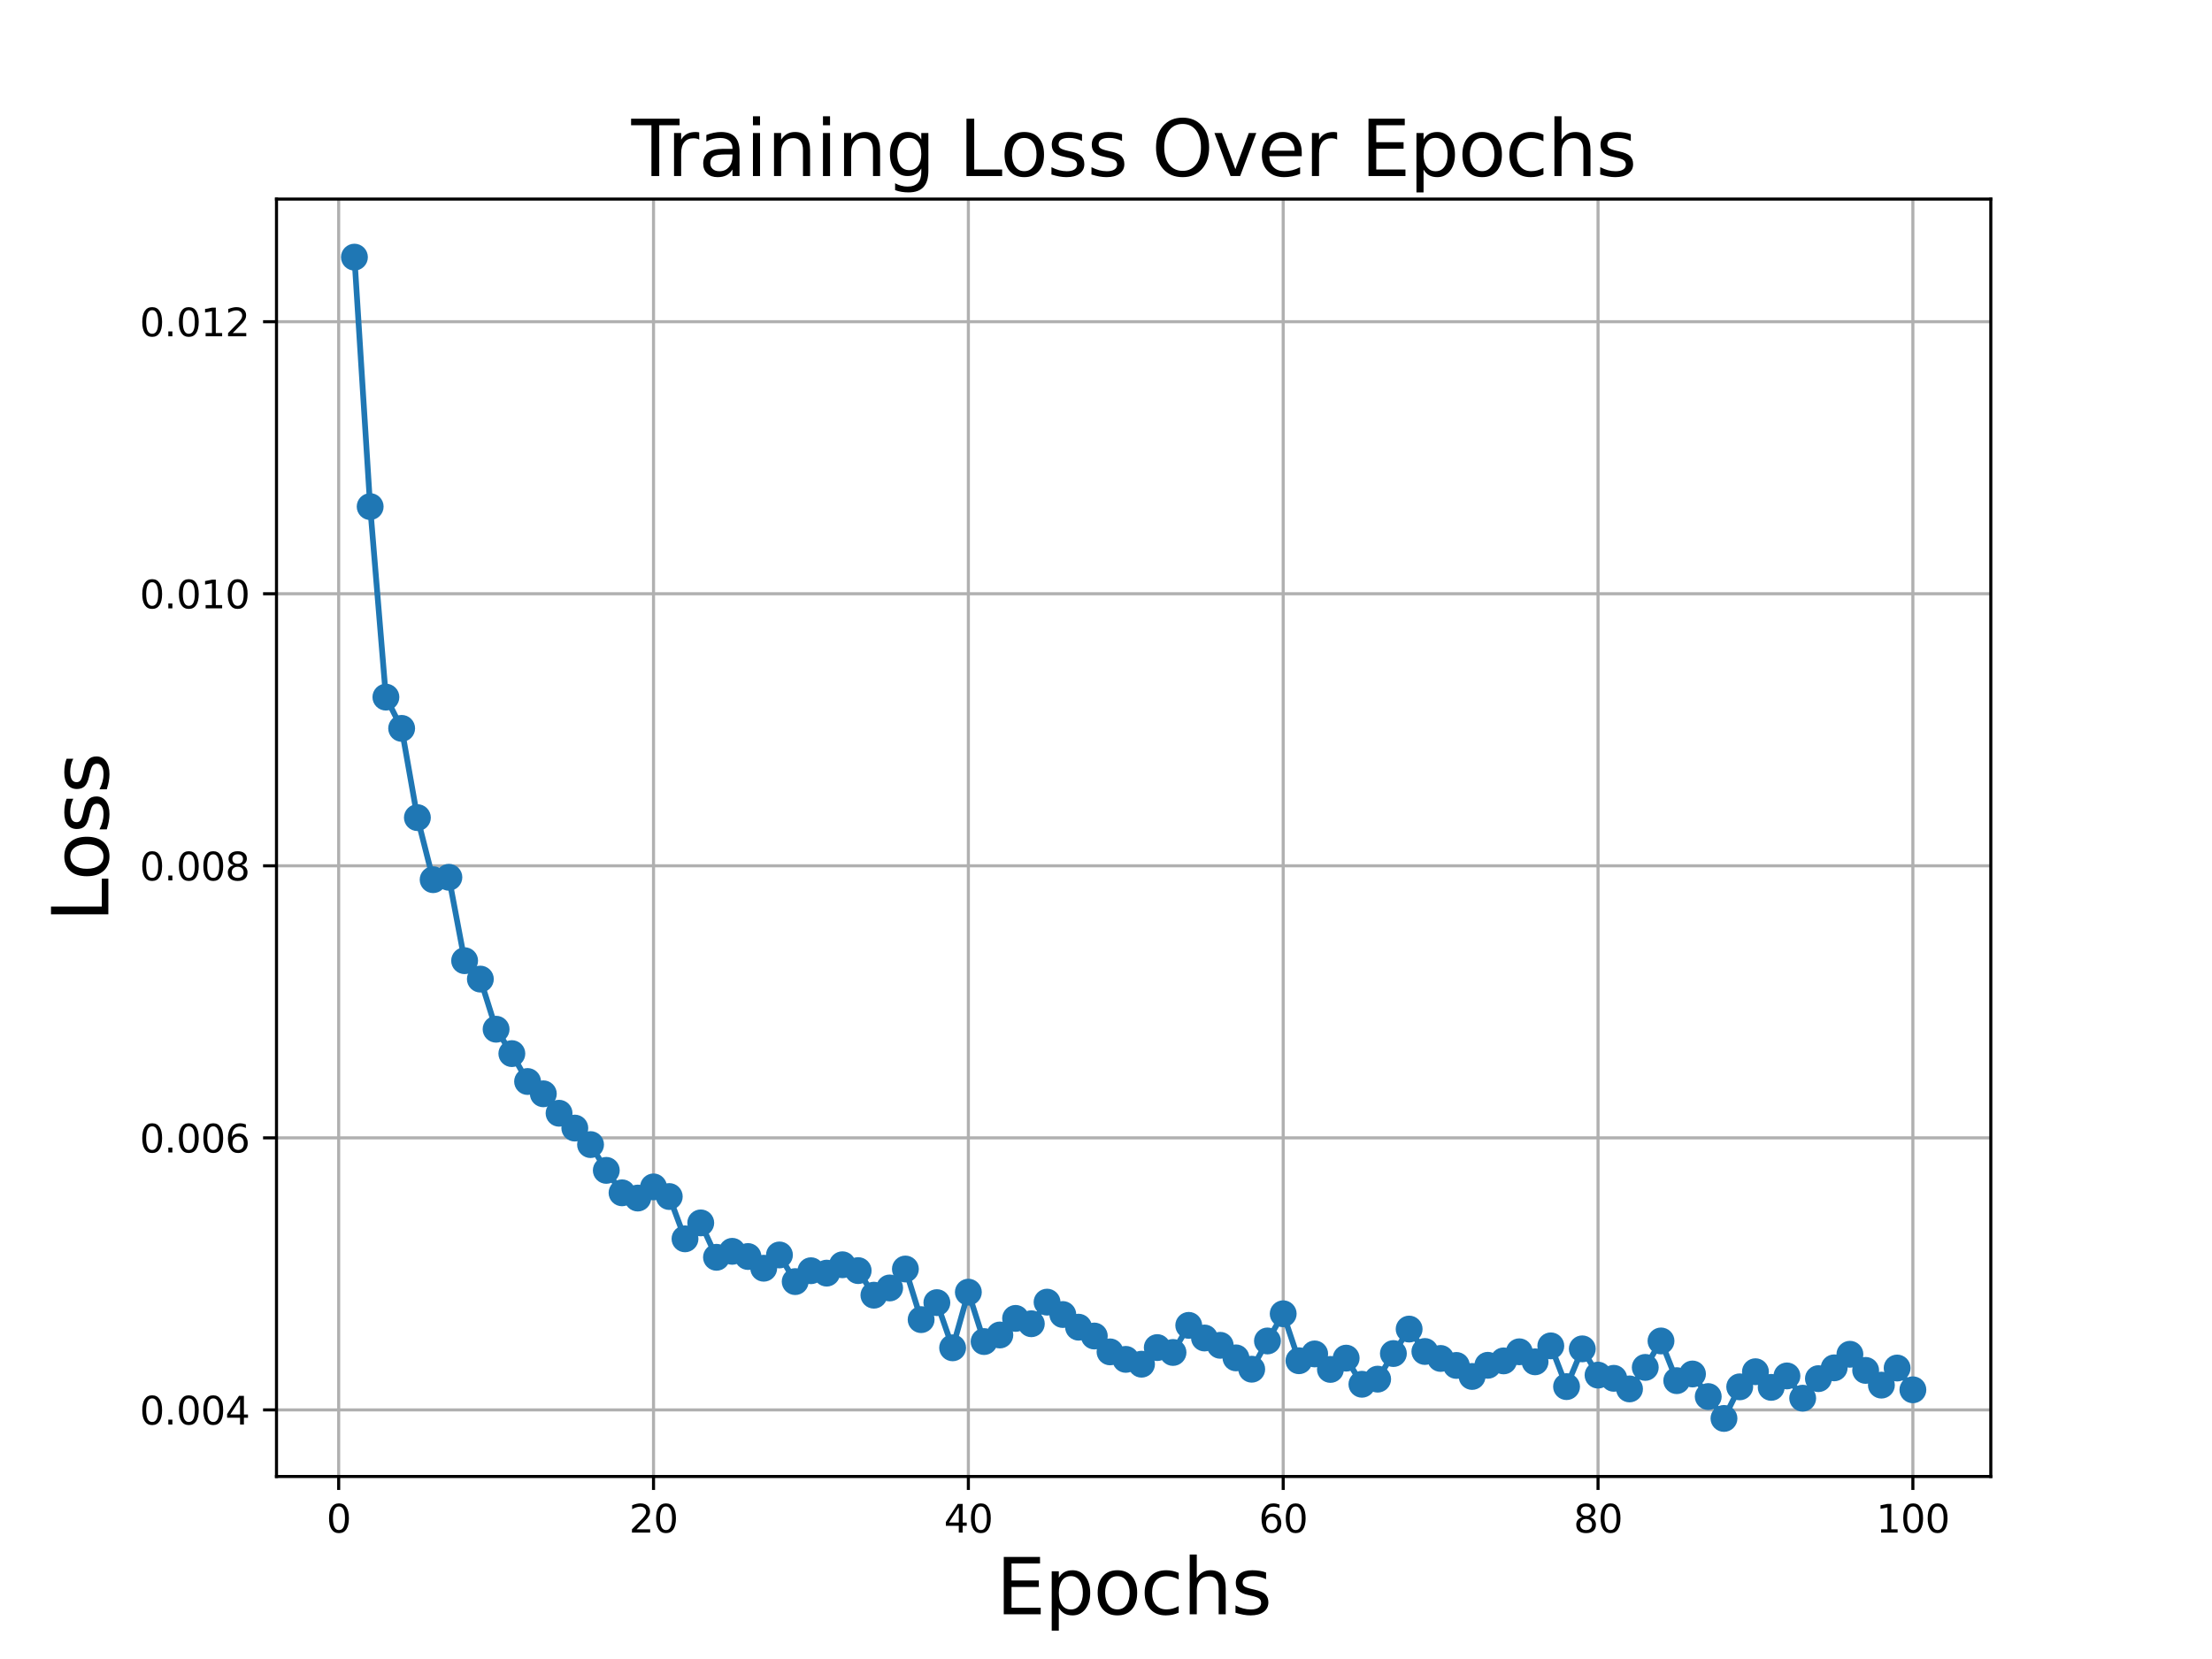 <?xml version="1.0" encoding="utf-8" standalone="no"?>
<!DOCTYPE svg PUBLIC "-//W3C//DTD SVG 1.1//EN"
  "http://www.w3.org/Graphics/SVG/1.1/DTD/svg11.dtd">
<svg xmlns:xlink="http://www.w3.org/1999/xlink" width="576pt" height="432pt" viewBox="0 0 576 432" xmlns="http://www.w3.org/2000/svg" version="1.1">
 <defs>
  <style type="text/css">*{stroke-linejoin: round; stroke-linecap: butt}</style>
 </defs>
 <g id="figure_1">
  <g id="patch_1">
   <path d="M 0 432 
L 576 432 
L 576 0 
L 0 0 
z
" style="fill: #ffffff"/>
  </g>
  <g id="axes_1">
   <g id="patch_2">
    <path d="M 72 384.48 
L 518.4 384.48 
L 518.4 51.84 
L 72 51.84 
z
" style="fill: #ffffff"/>
   </g>
   <g id="matplotlib.axis_1">
    <g id="xtick_1">
     <g id="line2d_1">
      <path d="M 88.192 384.48 
L 88.192 51.84 
" clip-path="url(#pf9747c32fa)" style="fill: none; stroke: #b0b0b0; stroke-width: 0.8; stroke-linecap: square"/>
     </g>
     <g id="line2d_2">
      <defs>
       <path id="m6239e192d6" d="M 0 0 
L 0 3.5 
" style="stroke: #000000; stroke-width: 0.8"/>
      </defs>
      <g>
       <use xlink:href="#m6239e192d6" x="88.192" y="384.48" style="stroke: #000000; stroke-width: 0.8"/>
      </g>
     </g>
     <g id="text_1">
      <!-- 0 -->
      <g transform="translate(85.01 399.078) scale(0.1 -0.1)">
       <defs>
        <path id="DejaVuSans-30" d="M 2034 4250 
Q 1547 4250 1301 3770 
Q 1056 3291 1056 2328 
Q 1056 1369 1301 889 
Q 1547 409 2034 409 
Q 2525 409 2770 889 
Q 3016 1369 3016 2328 
Q 3016 3291 2770 3770 
Q 2525 4250 2034 4250 
z
M 2034 4750 
Q 2819 4750 3233 4129 
Q 3647 3509 3647 2328 
Q 3647 1150 3233 529 
Q 2819 -91 2034 -91 
Q 1250 -91 836 529 
Q 422 1150 422 2328 
Q 422 3509 836 4129 
Q 1250 4750 2034 4750 
z
" transform="scale(0.016)"/>
       </defs>
       <use xlink:href="#DejaVuSans-30"/>
      </g>
     </g>
    </g>
    <g id="xtick_2">
     <g id="line2d_3">
      <path d="M 170.175 384.48 
L 170.175 51.84 
" clip-path="url(#pf9747c32fa)" style="fill: none; stroke: #b0b0b0; stroke-width: 0.8; stroke-linecap: square"/>
     </g>
     <g id="line2d_4">
      <g>
       <use xlink:href="#m6239e192d6" x="170.175" y="384.48" style="stroke: #000000; stroke-width: 0.8"/>
      </g>
     </g>
     <g id="text_2">
      <!-- 20 -->
      <g transform="translate(163.813 399.078) scale(0.1 -0.1)">
       <defs>
        <path id="DejaVuSans-32" d="M 1228 531 
L 3431 531 
L 3431 0 
L 469 0 
L 469 531 
Q 828 903 1448 1529 
Q 2069 2156 2228 2338 
Q 2531 2678 2651 2914 
Q 2772 3150 2772 3378 
Q 2772 3750 2511 3984 
Q 2250 4219 1831 4219 
Q 1534 4219 1204 4116 
Q 875 4013 500 3803 
L 500 4441 
Q 881 4594 1212 4672 
Q 1544 4750 1819 4750 
Q 2544 4750 2975 4387 
Q 3406 4025 3406 3419 
Q 3406 3131 3298 2873 
Q 3191 2616 2906 2266 
Q 2828 2175 2409 1742 
Q 1991 1309 1228 531 
z
" transform="scale(0.016)"/>
       </defs>
       <use xlink:href="#DejaVuSans-32"/>
       <use xlink:href="#DejaVuSans-30" x="63.623"/>
      </g>
     </g>
    </g>
    <g id="xtick_3">
     <g id="line2d_5">
      <path d="M 252.159 384.48 
L 252.159 51.84 
" clip-path="url(#pf9747c32fa)" style="fill: none; stroke: #b0b0b0; stroke-width: 0.8; stroke-linecap: square"/>
     </g>
     <g id="line2d_6">
      <g>
       <use xlink:href="#m6239e192d6" x="252.159" y="384.48" style="stroke: #000000; stroke-width: 0.8"/>
      </g>
     </g>
     <g id="text_3">
      <!-- 40 -->
      <g transform="translate(245.796 399.078) scale(0.1 -0.1)">
       <defs>
        <path id="DejaVuSans-34" d="M 2419 4116 
L 825 1625 
L 2419 1625 
L 2419 4116 
z
M 2253 4666 
L 3047 4666 
L 3047 1625 
L 3713 1625 
L 3713 1100 
L 3047 1100 
L 3047 0 
L 2419 0 
L 2419 1100 
L 313 1100 
L 313 1709 
L 2253 4666 
z
" transform="scale(0.016)"/>
       </defs>
       <use xlink:href="#DejaVuSans-34"/>
       <use xlink:href="#DejaVuSans-30" x="63.623"/>
      </g>
     </g>
    </g>
    <g id="xtick_4">
     <g id="line2d_7">
      <path d="M 334.142 384.48 
L 334.142 51.84 
" clip-path="url(#pf9747c32fa)" style="fill: none; stroke: #b0b0b0; stroke-width: 0.8; stroke-linecap: square"/>
     </g>
     <g id="line2d_8">
      <g>
       <use xlink:href="#m6239e192d6" x="334.142" y="384.48" style="stroke: #000000; stroke-width: 0.8"/>
      </g>
     </g>
     <g id="text_4">
      <!-- 60 -->
      <g transform="translate(327.78 399.078) scale(0.1 -0.1)">
       <defs>
        <path id="DejaVuSans-36" d="M 2113 2584 
Q 1688 2584 1439 2293 
Q 1191 2003 1191 1497 
Q 1191 994 1439 701 
Q 1688 409 2113 409 
Q 2538 409 2786 701 
Q 3034 994 3034 1497 
Q 3034 2003 2786 2293 
Q 2538 2584 2113 2584 
z
M 3366 4563 
L 3366 3988 
Q 3128 4100 2886 4159 
Q 2644 4219 2406 4219 
Q 1781 4219 1451 3797 
Q 1122 3375 1075 2522 
Q 1259 2794 1537 2939 
Q 1816 3084 2150 3084 
Q 2853 3084 3261 2657 
Q 3669 2231 3669 1497 
Q 3669 778 3244 343 
Q 2819 -91 2113 -91 
Q 1303 -91 875 529 
Q 447 1150 447 2328 
Q 447 3434 972 4092 
Q 1497 4750 2381 4750 
Q 2619 4750 2861 4703 
Q 3103 4656 3366 4563 
z
" transform="scale(0.016)"/>
       </defs>
       <use xlink:href="#DejaVuSans-36"/>
       <use xlink:href="#DejaVuSans-30" x="63.623"/>
      </g>
     </g>
    </g>
    <g id="xtick_5">
     <g id="line2d_9">
      <path d="M 416.126 384.48 
L 416.126 51.84 
" clip-path="url(#pf9747c32fa)" style="fill: none; stroke: #b0b0b0; stroke-width: 0.8; stroke-linecap: square"/>
     </g>
     <g id="line2d_10">
      <g>
       <use xlink:href="#m6239e192d6" x="416.126" y="384.48" style="stroke: #000000; stroke-width: 0.8"/>
      </g>
     </g>
     <g id="text_5">
      <!-- 80 -->
      <g transform="translate(409.763 399.078) scale(0.1 -0.1)">
       <defs>
        <path id="DejaVuSans-38" d="M 2034 2216 
Q 1584 2216 1326 1975 
Q 1069 1734 1069 1313 
Q 1069 891 1326 650 
Q 1584 409 2034 409 
Q 2484 409 2743 651 
Q 3003 894 3003 1313 
Q 3003 1734 2745 1975 
Q 2488 2216 2034 2216 
z
M 1403 2484 
Q 997 2584 770 2862 
Q 544 3141 544 3541 
Q 544 4100 942 4425 
Q 1341 4750 2034 4750 
Q 2731 4750 3128 4425 
Q 3525 4100 3525 3541 
Q 3525 3141 3298 2862 
Q 3072 2584 2669 2484 
Q 3125 2378 3379 2068 
Q 3634 1759 3634 1313 
Q 3634 634 3220 271 
Q 2806 -91 2034 -91 
Q 1263 -91 848 271 
Q 434 634 434 1313 
Q 434 1759 690 2068 
Q 947 2378 1403 2484 
z
M 1172 3481 
Q 1172 3119 1398 2916 
Q 1625 2713 2034 2713 
Q 2441 2713 2670 2916 
Q 2900 3119 2900 3481 
Q 2900 3844 2670 4047 
Q 2441 4250 2034 4250 
Q 1625 4250 1398 4047 
Q 1172 3844 1172 3481 
z
" transform="scale(0.016)"/>
       </defs>
       <use xlink:href="#DejaVuSans-38"/>
       <use xlink:href="#DejaVuSans-30" x="63.623"/>
      </g>
     </g>
    </g>
    <g id="xtick_6">
     <g id="line2d_11">
      <path d="M 498.109 384.48 
L 498.109 51.84 
" clip-path="url(#pf9747c32fa)" style="fill: none; stroke: #b0b0b0; stroke-width: 0.8; stroke-linecap: square"/>
     </g>
     <g id="line2d_12">
      <g>
       <use xlink:href="#m6239e192d6" x="498.109" y="384.48" style="stroke: #000000; stroke-width: 0.8"/>
      </g>
     </g>
     <g id="text_6">
      <!-- 100 -->
      <g transform="translate(488.565 399.078) scale(0.1 -0.1)">
       <defs>
        <path id="DejaVuSans-31" d="M 794 531 
L 1825 531 
L 1825 4091 
L 703 3866 
L 703 4441 
L 1819 4666 
L 2450 4666 
L 2450 531 
L 3481 531 
L 3481 0 
L 794 0 
L 794 531 
z
" transform="scale(0.016)"/>
       </defs>
       <use xlink:href="#DejaVuSans-31"/>
       <use xlink:href="#DejaVuSans-30" x="63.623"/>
       <use xlink:href="#DejaVuSans-30" x="127.246"/>
      </g>
     </g>
    </g>
    <g id="text_7">
     <!-- Epochs -->
     <g transform="translate(259.369 420.355) scale(0.2 -0.2)">
      <defs>
       <path id="DejaVuSans-45" d="M 628 4666 
L 3578 4666 
L 3578 4134 
L 1259 4134 
L 1259 2753 
L 3481 2753 
L 3481 2222 
L 1259 2222 
L 1259 531 
L 3634 531 
L 3634 0 
L 628 0 
L 628 4666 
z
" transform="scale(0.016)"/>
       <path id="DejaVuSans-70" d="M 1159 525 
L 1159 -1331 
L 581 -1331 
L 581 3500 
L 1159 3500 
L 1159 2969 
Q 1341 3281 1617 3432 
Q 1894 3584 2278 3584 
Q 2916 3584 3314 3078 
Q 3713 2572 3713 1747 
Q 3713 922 3314 415 
Q 2916 -91 2278 -91 
Q 1894 -91 1617 61 
Q 1341 213 1159 525 
z
M 3116 1747 
Q 3116 2381 2855 2742 
Q 2594 3103 2138 3103 
Q 1681 3103 1420 2742 
Q 1159 2381 1159 1747 
Q 1159 1113 1420 752 
Q 1681 391 2138 391 
Q 2594 391 2855 752 
Q 3116 1113 3116 1747 
z
" transform="scale(0.016)"/>
       <path id="DejaVuSans-6f" d="M 1959 3097 
Q 1497 3097 1228 2736 
Q 959 2375 959 1747 
Q 959 1119 1226 758 
Q 1494 397 1959 397 
Q 2419 397 2687 759 
Q 2956 1122 2956 1747 
Q 2956 2369 2687 2733 
Q 2419 3097 1959 3097 
z
M 1959 3584 
Q 2709 3584 3137 3096 
Q 3566 2609 3566 1747 
Q 3566 888 3137 398 
Q 2709 -91 1959 -91 
Q 1206 -91 779 398 
Q 353 888 353 1747 
Q 353 2609 779 3096 
Q 1206 3584 1959 3584 
z
" transform="scale(0.016)"/>
       <path id="DejaVuSans-63" d="M 3122 3366 
L 3122 2828 
Q 2878 2963 2633 3030 
Q 2388 3097 2138 3097 
Q 1578 3097 1268 2742 
Q 959 2388 959 1747 
Q 959 1106 1268 751 
Q 1578 397 2138 397 
Q 2388 397 2633 464 
Q 2878 531 3122 666 
L 3122 134 
Q 2881 22 2623 -34 
Q 2366 -91 2075 -91 
Q 1284 -91 818 406 
Q 353 903 353 1747 
Q 353 2603 823 3093 
Q 1294 3584 2113 3584 
Q 2378 3584 2631 3529 
Q 2884 3475 3122 3366 
z
" transform="scale(0.016)"/>
       <path id="DejaVuSans-68" d="M 3513 2113 
L 3513 0 
L 2938 0 
L 2938 2094 
Q 2938 2591 2744 2837 
Q 2550 3084 2163 3084 
Q 1697 3084 1428 2787 
Q 1159 2491 1159 1978 
L 1159 0 
L 581 0 
L 581 4863 
L 1159 4863 
L 1159 2956 
Q 1366 3272 1645 3428 
Q 1925 3584 2291 3584 
Q 2894 3584 3203 3211 
Q 3513 2838 3513 2113 
z
" transform="scale(0.016)"/>
       <path id="DejaVuSans-73" d="M 2834 3397 
L 2834 2853 
Q 2591 2978 2328 3040 
Q 2066 3103 1784 3103 
Q 1356 3103 1142 2972 
Q 928 2841 928 2578 
Q 928 2378 1081 2264 
Q 1234 2150 1697 2047 
L 1894 2003 
Q 2506 1872 2764 1633 
Q 3022 1394 3022 966 
Q 3022 478 2636 193 
Q 2250 -91 1575 -91 
Q 1294 -91 989 -36 
Q 684 19 347 128 
L 347 722 
Q 666 556 975 473 
Q 1284 391 1588 391 
Q 1994 391 2212 530 
Q 2431 669 2431 922 
Q 2431 1156 2273 1281 
Q 2116 1406 1581 1522 
L 1381 1569 
Q 847 1681 609 1914 
Q 372 2147 372 2553 
Q 372 3047 722 3315 
Q 1072 3584 1716 3584 
Q 2034 3584 2315 3537 
Q 2597 3491 2834 3397 
z
" transform="scale(0.016)"/>
      </defs>
      <use xlink:href="#DejaVuSans-45"/>
      <use xlink:href="#DejaVuSans-70" x="63.184"/>
      <use xlink:href="#DejaVuSans-6f" x="126.66"/>
      <use xlink:href="#DejaVuSans-63" x="187.842"/>
      <use xlink:href="#DejaVuSans-68" x="242.822"/>
      <use xlink:href="#DejaVuSans-73" x="306.201"/>
     </g>
    </g>
   </g>
   <g id="matplotlib.axis_2">
    <g id="ytick_1">
     <g id="line2d_13">
      <path d="M 72 367.139 
L 518.4 367.139 
" clip-path="url(#pf9747c32fa)" style="fill: none; stroke: #b0b0b0; stroke-width: 0.8; stroke-linecap: square"/>
     </g>
     <g id="line2d_14">
      <defs>
       <path id="mb9aeb3c14f" d="M 0 0 
L -3.5 0 
" style="stroke: #000000; stroke-width: 0.8"/>
      </defs>
      <g>
       <use xlink:href="#mb9aeb3c14f" x="72" y="367.139" style="stroke: #000000; stroke-width: 0.8"/>
      </g>
     </g>
     <g id="text_8">
      <!-- 0.004 -->
      <g transform="translate(36.372 370.939) scale(0.1 -0.1)">
       <defs>
        <path id="DejaVuSans-2e" d="M 684 794 
L 1344 794 
L 1344 0 
L 684 0 
L 684 794 
z
" transform="scale(0.016)"/>
       </defs>
       <use xlink:href="#DejaVuSans-30"/>
       <use xlink:href="#DejaVuSans-2e" x="63.623"/>
       <use xlink:href="#DejaVuSans-30" x="95.41"/>
       <use xlink:href="#DejaVuSans-30" x="159.033"/>
       <use xlink:href="#DejaVuSans-34" x="222.656"/>
      </g>
     </g>
    </g>
    <g id="ytick_2">
     <g id="line2d_15">
      <path d="M 72 296.298 
L 518.4 296.298 
" clip-path="url(#pf9747c32fa)" style="fill: none; stroke: #b0b0b0; stroke-width: 0.8; stroke-linecap: square"/>
     </g>
     <g id="line2d_16">
      <g>
       <use xlink:href="#mb9aeb3c14f" x="72" y="296.298" style="stroke: #000000; stroke-width: 0.8"/>
      </g>
     </g>
     <g id="text_9">
      <!-- 0.006 -->
      <g transform="translate(36.372 300.097) scale(0.1 -0.1)">
       <use xlink:href="#DejaVuSans-30"/>
       <use xlink:href="#DejaVuSans-2e" x="63.623"/>
       <use xlink:href="#DejaVuSans-30" x="95.41"/>
       <use xlink:href="#DejaVuSans-30" x="159.033"/>
       <use xlink:href="#DejaVuSans-36" x="222.656"/>
      </g>
     </g>
    </g>
    <g id="ytick_3">
     <g id="line2d_17">
      <path d="M 72 225.457 
L 518.4 225.457 
" clip-path="url(#pf9747c32fa)" style="fill: none; stroke: #b0b0b0; stroke-width: 0.8; stroke-linecap: square"/>
     </g>
     <g id="line2d_18">
      <g>
       <use xlink:href="#mb9aeb3c14f" x="72" y="225.457" style="stroke: #000000; stroke-width: 0.8"/>
      </g>
     </g>
     <g id="text_10">
      <!-- 0.008 -->
      <g transform="translate(36.372 229.256) scale(0.1 -0.1)">
       <use xlink:href="#DejaVuSans-30"/>
       <use xlink:href="#DejaVuSans-2e" x="63.623"/>
       <use xlink:href="#DejaVuSans-30" x="95.41"/>
       <use xlink:href="#DejaVuSans-30" x="159.033"/>
       <use xlink:href="#DejaVuSans-38" x="222.656"/>
      </g>
     </g>
    </g>
    <g id="ytick_4">
     <g id="line2d_19">
      <path d="M 72 154.616 
L 518.4 154.616 
" clip-path="url(#pf9747c32fa)" style="fill: none; stroke: #b0b0b0; stroke-width: 0.8; stroke-linecap: square"/>
     </g>
     <g id="line2d_20">
      <g>
       <use xlink:href="#mb9aeb3c14f" x="72" y="154.616" style="stroke: #000000; stroke-width: 0.8"/>
      </g>
     </g>
     <g id="text_11">
      <!-- 0.010 -->
      <g transform="translate(36.372 158.415) scale(0.1 -0.1)">
       <use xlink:href="#DejaVuSans-30"/>
       <use xlink:href="#DejaVuSans-2e" x="63.623"/>
       <use xlink:href="#DejaVuSans-30" x="95.41"/>
       <use xlink:href="#DejaVuSans-31" x="159.033"/>
       <use xlink:href="#DejaVuSans-30" x="222.656"/>
      </g>
     </g>
    </g>
    <g id="ytick_5">
     <g id="line2d_21">
      <path d="M 72 83.774 
L 518.4 83.774 
" clip-path="url(#pf9747c32fa)" style="fill: none; stroke: #b0b0b0; stroke-width: 0.8; stroke-linecap: square"/>
     </g>
     <g id="line2d_22">
      <g>
       <use xlink:href="#mb9aeb3c14f" x="72" y="83.774" style="stroke: #000000; stroke-width: 0.8"/>
      </g>
     </g>
     <g id="text_12">
      <!-- 0.012 -->
      <g transform="translate(36.372 87.574) scale(0.1 -0.1)">
       <use xlink:href="#DejaVuSans-30"/>
       <use xlink:href="#DejaVuSans-2e" x="63.623"/>
       <use xlink:href="#DejaVuSans-30" x="95.41"/>
       <use xlink:href="#DejaVuSans-31" x="159.033"/>
       <use xlink:href="#DejaVuSans-32" x="222.656"/>
      </g>
     </g>
    </g>
    <g id="text_13">
     <!-- Loss -->
     <g transform="translate(28.212 240.094) rotate(-90) scale(0.2 -0.2)">
      <defs>
       <path id="DejaVuSans-4c" d="M 628 4666 
L 1259 4666 
L 1259 531 
L 3531 531 
L 3531 0 
L 628 0 
L 628 4666 
z
" transform="scale(0.016)"/>
      </defs>
      <use xlink:href="#DejaVuSans-4c"/>
      <use xlink:href="#DejaVuSans-6f" x="53.963"/>
      <use xlink:href="#DejaVuSans-73" x="115.145"/>
      <use xlink:href="#DejaVuSans-73" x="167.244"/>
     </g>
    </g>
   </g>
   <g id="line2d_23">
    <path d="M 92.291 66.96 
L 96.39 131.916 
L 100.489 181.529 
L 104.588 189.669 
L 108.688 212.906 
L 112.787 229.066 
L 116.886 228.447 
L 120.985 250.162 
L 125.084 254.954 
L 129.183 268.006 
L 133.283 274.358 
L 137.382 281.622 
L 141.481 284.822 
L 145.58 289.885 
L 149.679 293.75 
L 153.779 298.051 
L 157.878 304.762 
L 161.977 310.609 
L 166.076 311.972 
L 170.175 309.067 
L 174.274 311.574 
L 178.374 322.589 
L 182.473 318.438 
L 186.572 327.398 
L 190.671 325.843 
L 194.77 327.193 
L 198.869 330.244 
L 202.969 326.788 
L 207.068 333.728 
L 211.167 330.894 
L 215.266 331.521 
L 219.365 329.342 
L 223.464 330.864 
L 227.564 337.264 
L 231.663 335.383 
L 235.762 330.449 
L 239.861 343.63 
L 243.96 339.202 
L 248.06 350.969 
L 252.159 336.476 
L 256.258 349.341 
L 260.357 347.63 
L 264.456 343.307 
L 268.555 344.7 
L 272.655 339.074 
L 276.754 342.299 
L 280.853 345.597 
L 284.952 347.896 
L 289.051 352.025 
L 293.15 353.978 
L 297.25 355.234 
L 301.349 350.907 
L 305.448 352.179 
L 309.547 345.123 
L 313.646 348.411 
L 317.745 350.317 
L 321.845 353.589 
L 325.944 356.538 
L 330.043 349.184 
L 334.142 342.103 
L 338.241 354.334 
L 342.34 352.56 
L 346.44 356.595 
L 350.539 353.655 
L 354.638 360.459 
L 358.737 359.126 
L 362.836 352.46 
L 366.936 346.087 
L 371.035 351.925 
L 375.134 353.738 
L 379.233 355.555 
L 383.332 358.427 
L 387.431 355.519 
L 391.531 354.375 
L 395.63 352.003 
L 399.729 354.615 
L 403.828 350.462 
L 407.927 361.072 
L 412.026 351.24 
L 416.126 358.077 
L 420.225 358.91 
L 424.324 361.673 
L 428.423 356.071 
L 432.522 349.182 
L 436.621 359.52 
L 440.721 357.783 
L 444.82 363.662 
L 448.919 369.36 
L 453.018 361.131 
L 457.117 357.194 
L 461.217 361.269 
L 465.316 358.288 
L 469.415 364.089 
L 473.514 358.995 
L 477.613 356.184 
L 481.712 352.649 
L 485.812 356.85 
L 489.911 360.685 
L 494.01 356.231 
L 498.109 361.901 
" clip-path="url(#pf9747c32fa)" style="fill: none; stroke: #1f77b4; stroke-width: 1.5; stroke-linecap: square"/>
    <defs>
     <path id="maf38516a55" d="M 0 3 
C 0.796 3 1.559 2.684 2.121 2.121 
C 2.684 1.559 3 0.796 3 0 
C 3 -0.796 2.684 -1.559 2.121 -2.121 
C 1.559 -2.684 0.796 -3 0 -3 
C -0.796 -3 -1.559 -2.684 -2.121 -2.121 
C -2.684 -1.559 -3 -0.796 -3 0 
C -3 0.796 -2.684 1.559 -2.121 2.121 
C -1.559 2.684 -0.796 3 0 3 
z
" style="stroke: #1f77b4"/>
    </defs>
    <g clip-path="url(#pf9747c32fa)">
     <use xlink:href="#maf38516a55" x="92.291" y="66.96" style="fill: #1f77b4; stroke: #1f77b4"/>
     <use xlink:href="#maf38516a55" x="96.39" y="131.916" style="fill: #1f77b4; stroke: #1f77b4"/>
     <use xlink:href="#maf38516a55" x="100.489" y="181.529" style="fill: #1f77b4; stroke: #1f77b4"/>
     <use xlink:href="#maf38516a55" x="104.588" y="189.669" style="fill: #1f77b4; stroke: #1f77b4"/>
     <use xlink:href="#maf38516a55" x="108.688" y="212.906" style="fill: #1f77b4; stroke: #1f77b4"/>
     <use xlink:href="#maf38516a55" x="112.787" y="229.066" style="fill: #1f77b4; stroke: #1f77b4"/>
     <use xlink:href="#maf38516a55" x="116.886" y="228.447" style="fill: #1f77b4; stroke: #1f77b4"/>
     <use xlink:href="#maf38516a55" x="120.985" y="250.162" style="fill: #1f77b4; stroke: #1f77b4"/>
     <use xlink:href="#maf38516a55" x="125.084" y="254.954" style="fill: #1f77b4; stroke: #1f77b4"/>
     <use xlink:href="#maf38516a55" x="129.183" y="268.006" style="fill: #1f77b4; stroke: #1f77b4"/>
     <use xlink:href="#maf38516a55" x="133.283" y="274.358" style="fill: #1f77b4; stroke: #1f77b4"/>
     <use xlink:href="#maf38516a55" x="137.382" y="281.622" style="fill: #1f77b4; stroke: #1f77b4"/>
     <use xlink:href="#maf38516a55" x="141.481" y="284.822" style="fill: #1f77b4; stroke: #1f77b4"/>
     <use xlink:href="#maf38516a55" x="145.58" y="289.885" style="fill: #1f77b4; stroke: #1f77b4"/>
     <use xlink:href="#maf38516a55" x="149.679" y="293.75" style="fill: #1f77b4; stroke: #1f77b4"/>
     <use xlink:href="#maf38516a55" x="153.779" y="298.051" style="fill: #1f77b4; stroke: #1f77b4"/>
     <use xlink:href="#maf38516a55" x="157.878" y="304.762" style="fill: #1f77b4; stroke: #1f77b4"/>
     <use xlink:href="#maf38516a55" x="161.977" y="310.609" style="fill: #1f77b4; stroke: #1f77b4"/>
     <use xlink:href="#maf38516a55" x="166.076" y="311.972" style="fill: #1f77b4; stroke: #1f77b4"/>
     <use xlink:href="#maf38516a55" x="170.175" y="309.067" style="fill: #1f77b4; stroke: #1f77b4"/>
     <use xlink:href="#maf38516a55" x="174.274" y="311.574" style="fill: #1f77b4; stroke: #1f77b4"/>
     <use xlink:href="#maf38516a55" x="178.374" y="322.589" style="fill: #1f77b4; stroke: #1f77b4"/>
     <use xlink:href="#maf38516a55" x="182.473" y="318.438" style="fill: #1f77b4; stroke: #1f77b4"/>
     <use xlink:href="#maf38516a55" x="186.572" y="327.398" style="fill: #1f77b4; stroke: #1f77b4"/>
     <use xlink:href="#maf38516a55" x="190.671" y="325.843" style="fill: #1f77b4; stroke: #1f77b4"/>
     <use xlink:href="#maf38516a55" x="194.77" y="327.193" style="fill: #1f77b4; stroke: #1f77b4"/>
     <use xlink:href="#maf38516a55" x="198.869" y="330.244" style="fill: #1f77b4; stroke: #1f77b4"/>
     <use xlink:href="#maf38516a55" x="202.969" y="326.788" style="fill: #1f77b4; stroke: #1f77b4"/>
     <use xlink:href="#maf38516a55" x="207.068" y="333.728" style="fill: #1f77b4; stroke: #1f77b4"/>
     <use xlink:href="#maf38516a55" x="211.167" y="330.894" style="fill: #1f77b4; stroke: #1f77b4"/>
     <use xlink:href="#maf38516a55" x="215.266" y="331.521" style="fill: #1f77b4; stroke: #1f77b4"/>
     <use xlink:href="#maf38516a55" x="219.365" y="329.342" style="fill: #1f77b4; stroke: #1f77b4"/>
     <use xlink:href="#maf38516a55" x="223.464" y="330.864" style="fill: #1f77b4; stroke: #1f77b4"/>
     <use xlink:href="#maf38516a55" x="227.564" y="337.264" style="fill: #1f77b4; stroke: #1f77b4"/>
     <use xlink:href="#maf38516a55" x="231.663" y="335.383" style="fill: #1f77b4; stroke: #1f77b4"/>
     <use xlink:href="#maf38516a55" x="235.762" y="330.449" style="fill: #1f77b4; stroke: #1f77b4"/>
     <use xlink:href="#maf38516a55" x="239.861" y="343.63" style="fill: #1f77b4; stroke: #1f77b4"/>
     <use xlink:href="#maf38516a55" x="243.96" y="339.202" style="fill: #1f77b4; stroke: #1f77b4"/>
     <use xlink:href="#maf38516a55" x="248.06" y="350.969" style="fill: #1f77b4; stroke: #1f77b4"/>
     <use xlink:href="#maf38516a55" x="252.159" y="336.476" style="fill: #1f77b4; stroke: #1f77b4"/>
     <use xlink:href="#maf38516a55" x="256.258" y="349.341" style="fill: #1f77b4; stroke: #1f77b4"/>
     <use xlink:href="#maf38516a55" x="260.357" y="347.63" style="fill: #1f77b4; stroke: #1f77b4"/>
     <use xlink:href="#maf38516a55" x="264.456" y="343.307" style="fill: #1f77b4; stroke: #1f77b4"/>
     <use xlink:href="#maf38516a55" x="268.555" y="344.7" style="fill: #1f77b4; stroke: #1f77b4"/>
     <use xlink:href="#maf38516a55" x="272.655" y="339.074" style="fill: #1f77b4; stroke: #1f77b4"/>
     <use xlink:href="#maf38516a55" x="276.754" y="342.299" style="fill: #1f77b4; stroke: #1f77b4"/>
     <use xlink:href="#maf38516a55" x="280.853" y="345.597" style="fill: #1f77b4; stroke: #1f77b4"/>
     <use xlink:href="#maf38516a55" x="284.952" y="347.896" style="fill: #1f77b4; stroke: #1f77b4"/>
     <use xlink:href="#maf38516a55" x="289.051" y="352.025" style="fill: #1f77b4; stroke: #1f77b4"/>
     <use xlink:href="#maf38516a55" x="293.15" y="353.978" style="fill: #1f77b4; stroke: #1f77b4"/>
     <use xlink:href="#maf38516a55" x="297.25" y="355.234" style="fill: #1f77b4; stroke: #1f77b4"/>
     <use xlink:href="#maf38516a55" x="301.349" y="350.907" style="fill: #1f77b4; stroke: #1f77b4"/>
     <use xlink:href="#maf38516a55" x="305.448" y="352.179" style="fill: #1f77b4; stroke: #1f77b4"/>
     <use xlink:href="#maf38516a55" x="309.547" y="345.123" style="fill: #1f77b4; stroke: #1f77b4"/>
     <use xlink:href="#maf38516a55" x="313.646" y="348.411" style="fill: #1f77b4; stroke: #1f77b4"/>
     <use xlink:href="#maf38516a55" x="317.745" y="350.317" style="fill: #1f77b4; stroke: #1f77b4"/>
     <use xlink:href="#maf38516a55" x="321.845" y="353.589" style="fill: #1f77b4; stroke: #1f77b4"/>
     <use xlink:href="#maf38516a55" x="325.944" y="356.538" style="fill: #1f77b4; stroke: #1f77b4"/>
     <use xlink:href="#maf38516a55" x="330.043" y="349.184" style="fill: #1f77b4; stroke: #1f77b4"/>
     <use xlink:href="#maf38516a55" x="334.142" y="342.103" style="fill: #1f77b4; stroke: #1f77b4"/>
     <use xlink:href="#maf38516a55" x="338.241" y="354.334" style="fill: #1f77b4; stroke: #1f77b4"/>
     <use xlink:href="#maf38516a55" x="342.34" y="352.56" style="fill: #1f77b4; stroke: #1f77b4"/>
     <use xlink:href="#maf38516a55" x="346.44" y="356.595" style="fill: #1f77b4; stroke: #1f77b4"/>
     <use xlink:href="#maf38516a55" x="350.539" y="353.655" style="fill: #1f77b4; stroke: #1f77b4"/>
     <use xlink:href="#maf38516a55" x="354.638" y="360.459" style="fill: #1f77b4; stroke: #1f77b4"/>
     <use xlink:href="#maf38516a55" x="358.737" y="359.126" style="fill: #1f77b4; stroke: #1f77b4"/>
     <use xlink:href="#maf38516a55" x="362.836" y="352.46" style="fill: #1f77b4; stroke: #1f77b4"/>
     <use xlink:href="#maf38516a55" x="366.936" y="346.087" style="fill: #1f77b4; stroke: #1f77b4"/>
     <use xlink:href="#maf38516a55" x="371.035" y="351.925" style="fill: #1f77b4; stroke: #1f77b4"/>
     <use xlink:href="#maf38516a55" x="375.134" y="353.738" style="fill: #1f77b4; stroke: #1f77b4"/>
     <use xlink:href="#maf38516a55" x="379.233" y="355.555" style="fill: #1f77b4; stroke: #1f77b4"/>
     <use xlink:href="#maf38516a55" x="383.332" y="358.427" style="fill: #1f77b4; stroke: #1f77b4"/>
     <use xlink:href="#maf38516a55" x="387.431" y="355.519" style="fill: #1f77b4; stroke: #1f77b4"/>
     <use xlink:href="#maf38516a55" x="391.531" y="354.375" style="fill: #1f77b4; stroke: #1f77b4"/>
     <use xlink:href="#maf38516a55" x="395.63" y="352.003" style="fill: #1f77b4; stroke: #1f77b4"/>
     <use xlink:href="#maf38516a55" x="399.729" y="354.615" style="fill: #1f77b4; stroke: #1f77b4"/>
     <use xlink:href="#maf38516a55" x="403.828" y="350.462" style="fill: #1f77b4; stroke: #1f77b4"/>
     <use xlink:href="#maf38516a55" x="407.927" y="361.072" style="fill: #1f77b4; stroke: #1f77b4"/>
     <use xlink:href="#maf38516a55" x="412.026" y="351.24" style="fill: #1f77b4; stroke: #1f77b4"/>
     <use xlink:href="#maf38516a55" x="416.126" y="358.077" style="fill: #1f77b4; stroke: #1f77b4"/>
     <use xlink:href="#maf38516a55" x="420.225" y="358.91" style="fill: #1f77b4; stroke: #1f77b4"/>
     <use xlink:href="#maf38516a55" x="424.324" y="361.673" style="fill: #1f77b4; stroke: #1f77b4"/>
     <use xlink:href="#maf38516a55" x="428.423" y="356.071" style="fill: #1f77b4; stroke: #1f77b4"/>
     <use xlink:href="#maf38516a55" x="432.522" y="349.182" style="fill: #1f77b4; stroke: #1f77b4"/>
     <use xlink:href="#maf38516a55" x="436.621" y="359.52" style="fill: #1f77b4; stroke: #1f77b4"/>
     <use xlink:href="#maf38516a55" x="440.721" y="357.783" style="fill: #1f77b4; stroke: #1f77b4"/>
     <use xlink:href="#maf38516a55" x="444.82" y="363.662" style="fill: #1f77b4; stroke: #1f77b4"/>
     <use xlink:href="#maf38516a55" x="448.919" y="369.36" style="fill: #1f77b4; stroke: #1f77b4"/>
     <use xlink:href="#maf38516a55" x="453.018" y="361.131" style="fill: #1f77b4; stroke: #1f77b4"/>
     <use xlink:href="#maf38516a55" x="457.117" y="357.194" style="fill: #1f77b4; stroke: #1f77b4"/>
     <use xlink:href="#maf38516a55" x="461.217" y="361.269" style="fill: #1f77b4; stroke: #1f77b4"/>
     <use xlink:href="#maf38516a55" x="465.316" y="358.288" style="fill: #1f77b4; stroke: #1f77b4"/>
     <use xlink:href="#maf38516a55" x="469.415" y="364.089" style="fill: #1f77b4; stroke: #1f77b4"/>
     <use xlink:href="#maf38516a55" x="473.514" y="358.995" style="fill: #1f77b4; stroke: #1f77b4"/>
     <use xlink:href="#maf38516a55" x="477.613" y="356.184" style="fill: #1f77b4; stroke: #1f77b4"/>
     <use xlink:href="#maf38516a55" x="481.712" y="352.649" style="fill: #1f77b4; stroke: #1f77b4"/>
     <use xlink:href="#maf38516a55" x="485.812" y="356.85" style="fill: #1f77b4; stroke: #1f77b4"/>
     <use xlink:href="#maf38516a55" x="489.911" y="360.685" style="fill: #1f77b4; stroke: #1f77b4"/>
     <use xlink:href="#maf38516a55" x="494.01" y="356.231" style="fill: #1f77b4; stroke: #1f77b4"/>
     <use xlink:href="#maf38516a55" x="498.109" y="361.901" style="fill: #1f77b4; stroke: #1f77b4"/>
    </g>
   </g>
   <g id="patch_3">
    <path d="M 72 384.48 
L 72 51.84 
" style="fill: none; stroke: #000000; stroke-width: 0.8; stroke-linejoin: miter; stroke-linecap: square"/>
   </g>
   <g id="patch_4">
    <path d="M 518.4 384.48 
L 518.4 51.84 
" style="fill: none; stroke: #000000; stroke-width: 0.8; stroke-linejoin: miter; stroke-linecap: square"/>
   </g>
   <g id="patch_5">
    <path d="M 72 384.48 
L 518.4 384.48 
" style="fill: none; stroke: #000000; stroke-width: 0.8; stroke-linejoin: miter; stroke-linecap: square"/>
   </g>
   <g id="patch_6">
    <path d="M 72 51.84 
L 518.4 51.84 
" style="fill: none; stroke: #000000; stroke-width: 0.8; stroke-linejoin: miter; stroke-linecap: square"/>
   </g>
   <g id="text_14">
    <!-- Training Loss Over Epochs -->
    <g transform="translate(164.394 45.84) scale(0.2 -0.2)">
     <defs>
      <path id="DejaVuSans-54" d="M -19 4666 
L 3928 4666 
L 3928 4134 
L 2272 4134 
L 2272 0 
L 1638 0 
L 1638 4134 
L -19 4134 
L -19 4666 
z
" transform="scale(0.016)"/>
      <path id="DejaVuSans-72" d="M 2631 2963 
Q 2534 3019 2420 3045 
Q 2306 3072 2169 3072 
Q 1681 3072 1420 2755 
Q 1159 2438 1159 1844 
L 1159 0 
L 581 0 
L 581 3500 
L 1159 3500 
L 1159 2956 
Q 1341 3275 1631 3429 
Q 1922 3584 2338 3584 
Q 2397 3584 2469 3576 
Q 2541 3569 2628 3553 
L 2631 2963 
z
" transform="scale(0.016)"/>
      <path id="DejaVuSans-61" d="M 2194 1759 
Q 1497 1759 1228 1600 
Q 959 1441 959 1056 
Q 959 750 1161 570 
Q 1363 391 1709 391 
Q 2188 391 2477 730 
Q 2766 1069 2766 1631 
L 2766 1759 
L 2194 1759 
z
M 3341 1997 
L 3341 0 
L 2766 0 
L 2766 531 
Q 2569 213 2275 61 
Q 1981 -91 1556 -91 
Q 1019 -91 701 211 
Q 384 513 384 1019 
Q 384 1609 779 1909 
Q 1175 2209 1959 2209 
L 2766 2209 
L 2766 2266 
Q 2766 2663 2505 2880 
Q 2244 3097 1772 3097 
Q 1472 3097 1187 3025 
Q 903 2953 641 2809 
L 641 3341 
Q 956 3463 1253 3523 
Q 1550 3584 1831 3584 
Q 2591 3584 2966 3190 
Q 3341 2797 3341 1997 
z
" transform="scale(0.016)"/>
      <path id="DejaVuSans-69" d="M 603 3500 
L 1178 3500 
L 1178 0 
L 603 0 
L 603 3500 
z
M 603 4863 
L 1178 4863 
L 1178 4134 
L 603 4134 
L 603 4863 
z
" transform="scale(0.016)"/>
      <path id="DejaVuSans-6e" d="M 3513 2113 
L 3513 0 
L 2938 0 
L 2938 2094 
Q 2938 2591 2744 2837 
Q 2550 3084 2163 3084 
Q 1697 3084 1428 2787 
Q 1159 2491 1159 1978 
L 1159 0 
L 581 0 
L 581 3500 
L 1159 3500 
L 1159 2956 
Q 1366 3272 1645 3428 
Q 1925 3584 2291 3584 
Q 2894 3584 3203 3211 
Q 3513 2838 3513 2113 
z
" transform="scale(0.016)"/>
      <path id="DejaVuSans-67" d="M 2906 1791 
Q 2906 2416 2648 2759 
Q 2391 3103 1925 3103 
Q 1463 3103 1205 2759 
Q 947 2416 947 1791 
Q 947 1169 1205 825 
Q 1463 481 1925 481 
Q 2391 481 2648 825 
Q 2906 1169 2906 1791 
z
M 3481 434 
Q 3481 -459 3084 -895 
Q 2688 -1331 1869 -1331 
Q 1566 -1331 1297 -1286 
Q 1028 -1241 775 -1147 
L 775 -588 
Q 1028 -725 1275 -790 
Q 1522 -856 1778 -856 
Q 2344 -856 2625 -561 
Q 2906 -266 2906 331 
L 2906 616 
Q 2728 306 2450 153 
Q 2172 0 1784 0 
Q 1141 0 747 490 
Q 353 981 353 1791 
Q 353 2603 747 3093 
Q 1141 3584 1784 3584 
Q 2172 3584 2450 3431 
Q 2728 3278 2906 2969 
L 2906 3500 
L 3481 3500 
L 3481 434 
z
" transform="scale(0.016)"/>
      <path id="DejaVuSans-20" transform="scale(0.016)"/>
      <path id="DejaVuSans-4f" d="M 2522 4238 
Q 1834 4238 1429 3725 
Q 1025 3213 1025 2328 
Q 1025 1447 1429 934 
Q 1834 422 2522 422 
Q 3209 422 3611 934 
Q 4013 1447 4013 2328 
Q 4013 3213 3611 3725 
Q 3209 4238 2522 4238 
z
M 2522 4750 
Q 3503 4750 4090 4092 
Q 4678 3434 4678 2328 
Q 4678 1225 4090 567 
Q 3503 -91 2522 -91 
Q 1538 -91 948 565 
Q 359 1222 359 2328 
Q 359 3434 948 4092 
Q 1538 4750 2522 4750 
z
" transform="scale(0.016)"/>
      <path id="DejaVuSans-76" d="M 191 3500 
L 800 3500 
L 1894 563 
L 2988 3500 
L 3597 3500 
L 2284 0 
L 1503 0 
L 191 3500 
z
" transform="scale(0.016)"/>
      <path id="DejaVuSans-65" d="M 3597 1894 
L 3597 1613 
L 953 1613 
Q 991 1019 1311 708 
Q 1631 397 2203 397 
Q 2534 397 2845 478 
Q 3156 559 3463 722 
L 3463 178 
Q 3153 47 2828 -22 
Q 2503 -91 2169 -91 
Q 1331 -91 842 396 
Q 353 884 353 1716 
Q 353 2575 817 3079 
Q 1281 3584 2069 3584 
Q 2775 3584 3186 3129 
Q 3597 2675 3597 1894 
z
M 3022 2063 
Q 3016 2534 2758 2815 
Q 2500 3097 2075 3097 
Q 1594 3097 1305 2825 
Q 1016 2553 972 2059 
L 3022 2063 
z
" transform="scale(0.016)"/>
     </defs>
     <use xlink:href="#DejaVuSans-54"/>
     <use xlink:href="#DejaVuSans-72" x="46.334"/>
     <use xlink:href="#DejaVuSans-61" x="87.447"/>
     <use xlink:href="#DejaVuSans-69" x="148.727"/>
     <use xlink:href="#DejaVuSans-6e" x="176.51"/>
     <use xlink:href="#DejaVuSans-69" x="239.889"/>
     <use xlink:href="#DejaVuSans-6e" x="267.672"/>
     <use xlink:href="#DejaVuSans-67" x="331.051"/>
     <use xlink:href="#DejaVuSans-20" x="394.527"/>
     <use xlink:href="#DejaVuSans-4c" x="426.314"/>
     <use xlink:href="#DejaVuSans-6f" x="480.277"/>
     <use xlink:href="#DejaVuSans-73" x="541.459"/>
     <use xlink:href="#DejaVuSans-73" x="593.559"/>
     <use xlink:href="#DejaVuSans-20" x="645.658"/>
     <use xlink:href="#DejaVuSans-4f" x="677.445"/>
     <use xlink:href="#DejaVuSans-76" x="756.156"/>
     <use xlink:href="#DejaVuSans-65" x="815.336"/>
     <use xlink:href="#DejaVuSans-72" x="876.859"/>
     <use xlink:href="#DejaVuSans-20" x="917.973"/>
     <use xlink:href="#DejaVuSans-45" x="949.76"/>
     <use xlink:href="#DejaVuSans-70" x="1012.943"/>
     <use xlink:href="#DejaVuSans-6f" x="1076.42"/>
     <use xlink:href="#DejaVuSans-63" x="1137.602"/>
     <use xlink:href="#DejaVuSans-68" x="1192.582"/>
     <use xlink:href="#DejaVuSans-73" x="1255.961"/>
    </g>
   </g>
  </g>
 </g>
 <defs>
  <clipPath id="pf9747c32fa">
   <rect x="72" y="51.84" width="446.4" height="332.64"/>
  </clipPath>
 </defs>
</svg>
